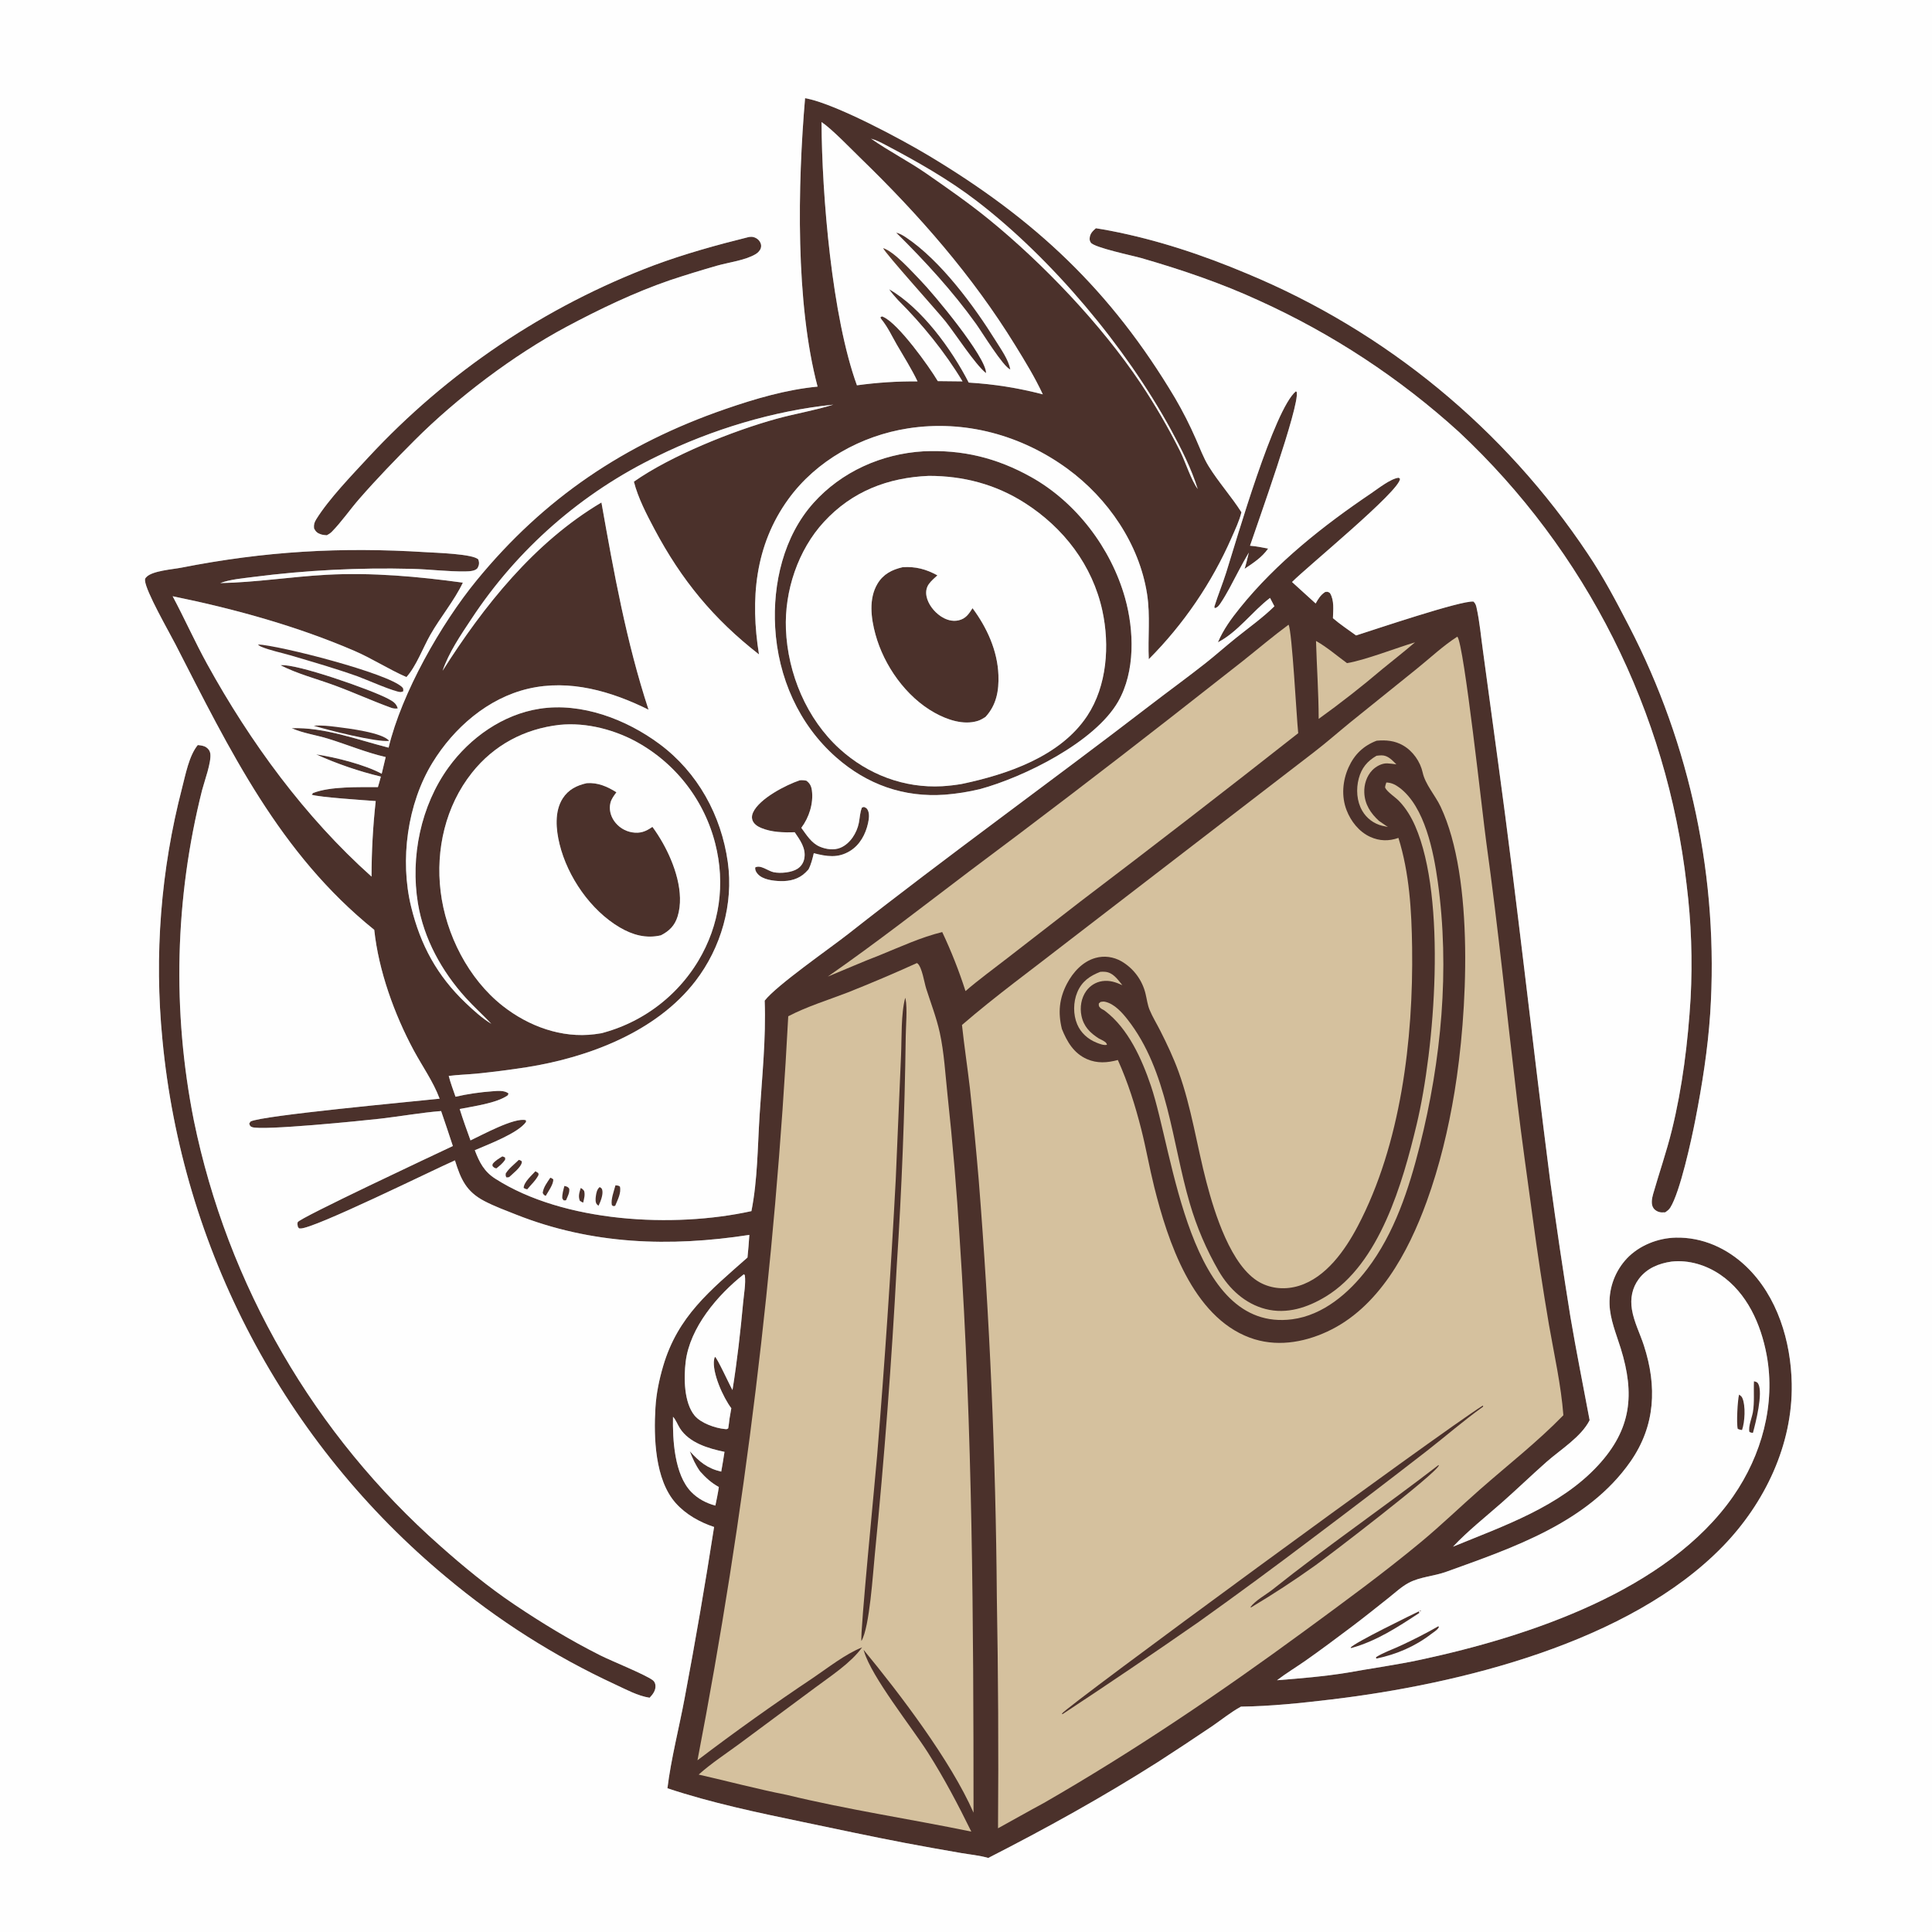 <?xml version="1.0" encoding="utf-8" ?>
<svg xmlns="http://www.w3.org/2000/svg" xmlns:xlink="http://www.w3.org/1999/xlink" width="1024" height="1024">
	<rect width="100%" height="100%" fill="#808080" stroke="none"/>
	<g>
		<path fill="#4B312B" d="M426.708 52.035Q427.316 52.136 427.92 52.263C443.756 55.616 477.249 73.511 491.848 82.243C548.64 116.214 588.839 153.9 622.85 211.05Q629.015 221.609 633.902 232.816C636.001 237.516 637.84 242.63 640.54 247.009C645.763 255.483 652.596 263.054 657.984 271.503C656.87 276.128 654.667 280.662 652.763 285.017Q650.794 289.502 648.621 293.891Q646.447 298.281 644.073 302.565Q641.7 306.85 639.131 311.02Q636.562 315.19 633.803 319.238Q631.045 323.285 628.102 327.201Q625.16 331.116 622.04 334.892Q618.92 338.668 615.629 342.296Q612.339 345.924 608.884 349.396C608.32 337.766 609.778 326.485 607.966 314.83C603.849 288.34 587.222 264.127 565.778 248.455C541.376 230.62 511.257 222.362 481.223 227.059C456.433 230.935 432.675 244.092 417.836 264.562C400.041 289.108 397.602 317.748 402.277 346.848C378.102 327.999 361.2 307.421 346.848 280.413C342.661 272.535 338.203 263.948 335.975 255.296C355.539 241.526 388.45 228.332 411.689 221.941C421.604 219.214 431.858 217.552 441.662 214.477C410.015 217.687 377.198 227.676 348.692 241.658Q344.945 243.459 341.261 245.386Q337.577 247.313 333.96 249.363Q330.343 251.413 326.798 253.584Q323.253 255.756 319.783 258.046Q316.313 260.336 312.923 262.742Q309.532 265.148 306.225 267.667Q302.918 270.187 299.698 272.817Q296.478 275.446 293.349 278.184Q290.219 280.921 287.185 283.762Q284.15 286.604 281.213 289.546Q278.276 292.489 275.44 295.529Q272.604 298.569 269.873 301.703Q267.141 304.838 264.517 308.063Q261.894 311.288 259.38 314.599Q256.867 317.911 254.467 321.306Q252.068 324.701 249.784 328.175C244.143 336.65 237.897 345.845 234.579 355.521C256.368 321.163 283.237 287.384 318.772 266.329C325.35 303.371 331.978 340.311 343.744 376.144C324.068 366.397 301.962 359.893 280.007 365.023C258.558 370.035 240.563 385.764 229.244 404.203C215.862 426.005 211.86 455.874 217.907 480.6C222.891 500.978 231.674 517.171 246.906 531.669C251.044 535.606 255.521 539.677 260.411 542.646C255.977 537.95 251.156 533.619 246.819 528.826C234.146 514.82 224.613 497.563 221.519 478.818C217.455 454.198 223.03 427.035 237.72 406.746C249.145 390.966 266.573 378.623 286.101 375.626C308.252 372.226 331.916 381.232 349.567 394.347C369.824 409.399 382.287 432.156 385.751 456.949C388.847 479.113 382.228 502.261 368.616 519.961C347.87 546.936 311.863 560.471 279.189 565.645Q265.85 567.717 252.419 569.069C247.552 569.519 242.692 569.651 237.835 570.268C238.781 573.986 240.205 577.655 241.437 581.292C247.769 579.826 254.517 578.865 260.995 578.396C263.651 578.204 267.444 577.777 269.547 579.583L269.094 580.574C263.198 584.731 250.832 586.348 243.644 587.804C245.393 593.409 247.378 598.913 249.381 604.431C255.069 601.808 272.868 591.984 278.766 593.751L278.812 594.645C274.617 600.648 258.587 606.626 251.654 609.633C254.065 615.993 256.557 620.911 262.472 624.705C298.757 647.973 356.998 651.031 398.266 641.916C401.535 625.513 401.551 607.742 402.601 591.027C403.858 571.002 406.061 550.4 405.297 530.357C411.559 522.248 439.938 502.597 449.689 494.924C502.246 453.57 556.596 414.565 609.598 373.805C619.272 366.365 629.187 359.181 638.77 351.634C644.314 347.268 649.583 342.551 655.084 338.128C661.891 332.657 669.222 327.466 675.457 321.344L673.142 316.909C663.728 324.069 656.073 334.996 645.521 340.437C648.417 333.63 652.59 327.926 657.21 322.188C676.461 298.276 701.394 278.582 726.726 261.467C730.414 258.975 737.061 253.66 741.343 253.202L742.048 253.772C741.888 260.277 692.986 300.243 684.804 308.481L697.328 319.859C698.681 317.409 699.997 315.249 702.414 313.743C703.801 313.591 703.771 313.567 704.92 314.354C707.266 318.241 706.608 323.274 706.487 327.646C710.321 330.955 714.667 333.817 718.765 336.798C728.181 333.814 774.626 318.111 780.985 318.843C781.937 319.783 782.277 320.612 782.564 321.887C784.289 329.537 784.953 337.759 786.078 345.535L794.077 404.422C804.139 477.943 812.1 551.668 821.551 625.256Q826.52 661.698 832.362 698.011C835.456 716.314 839.137 734.491 842.534 752.738C838.083 761.602 827.017 768.36 819.612 774.912C811.61 781.991 803.926 789.428 795.907 796.492C787.265 804.104 778.008 811.385 770.126 819.776C797.08 808.699 826.767 798.617 847.031 776.662C864.705 757.513 866.555 738.932 859.028 714.68C856.662 707.056 853.333 699.29 853.085 691.228Q853.062 690.397 853.079 689.566Q853.097 688.734 853.155 687.905Q853.213 687.076 853.312 686.25Q853.41 685.425 853.549 684.605Q853.688 683.785 853.866 682.973Q854.045 682.161 854.263 681.359Q854.481 680.556 854.738 679.766Q854.995 678.975 855.29 678.198Q855.585 677.42 855.918 676.659Q856.25 675.897 856.62 675.152Q856.99 674.407 857.395 673.681Q857.801 672.955 858.241 672.25Q858.682 671.545 859.156 670.862Q859.63 670.179 860.137 669.521Q860.645 668.862 861.183 668.229Q861.722 667.595 862.291 666.989C868.857 660.081 878.718 656.178 888.176 655.971C902.322 655.661 915.333 661.545 925.467 671.208C942.093 687.062 949.265 711.002 949.659 733.497C950.225 765.708 935.38 796.676 913.163 819.572C863.732 870.511 773.736 892.665 705.325 900.789C689.563 902.661 673.618 904.346 657.736 904.555C652.416 907.433 647.433 911.516 642.432 914.941Q628.132 924.595 613.641 933.959C584.388 952.531 554.627 969.015 523.794 984.756C519.132 983.387 514.076 982.951 509.289 982.123C499.454 980.42 489.606 978.687 479.802 976.817C461.686 973.362 443.617 969.473 425.562 965.708C401.342 960.657 377.261 955.632 353.749 947.826C355.637 932.345 360.013 915.475 362.897 899.932Q371.422 854.757 378.486 809.33C370.897 806.827 363.472 802.669 358.114 796.637C347.081 784.218 346.444 761.714 347.393 746.122C347.853 738.568 349.355 731.319 351.483 724.065C359.265 697.541 376.441 683.991 396.178 666.52Q396.807 660.531 397.171 654.52C354.96 661.036 313.759 659.661 273.646 643.8C268.002 641.568 262.119 639.403 256.736 636.592C247.024 631.52 244.218 624.943 241.13 615.02C229.736 620.014 166.099 651.469 159.19 651.115C158.27 651.068 158.627 651.146 157.915 650.34C157.718 649.411 157.486 648.723 157.785 647.785C158.458 645.676 230.545 611.889 240.024 607.421Q236.981 598.124 233.797 588.875C223.006 589.739 212.279 591.7 201.522 592.931C192.238 593.993 138.711 599.383 133.57 597.381C132.438 596.941 132.46 596.538 132.088 595.478L132.8 594.428C138.419 591.249 219.416 583.795 233.013 582.33C232.98 582.246 232.947 582.164 232.915 582.08C229.639 573.312 223.746 564.986 219.293 556.719C209.019 537.644 200.648 514.422 198.362 492.83C148.135 452.398 121.81 397.608 92.999 341.493C89.429 334.541 77.262 313.426 76.87 307.728C76.802 306.747 76.946 306.54 77.627 305.821C80.749 302.525 91.495 301.776 95.971 300.897C140.483 292.154 180.561 289.832 225.804 292.668C231.091 293 250.905 293.583 253.512 296.535C254.1 298.108 254.013 299.346 253.255 300.841C252.293 302.74 248.588 302.823 246.771 302.855C237.355 303.018 227.735 301.712 218.277 301.507Q197.247 300.968 176.238 302.04Q155.229 303.113 134.363 305.79C128.707 306.55 122.098 307.035 116.745 309.053C135.479 308.7 154.355 305.655 173.103 304.644C197.087 303.349 221.586 305.554 245.331 308.812C240.741 318.431 233.421 327.102 228.096 336.454C224.197 343.3 220.614 353.143 215.419 358.867C205.944 354.727 197.211 348.996 187.674 344.894C157.12 331.754 124.041 322.653 91.506 316.018C97.839 327.874 103.301 340.174 109.79 351.952C132.582 393.317 161.627 433.087 196.927 464.617Q196.935 444.538 199.137 424.58C193.56 424.155 168.792 422.542 165.21 421.202L165.925 420.327C175.062 416.708 190.241 417.247 200.297 417.192C200.896 415.363 201.355 413.475 201.864 411.618Q193.034 409.487 184.443 406.538Q175.852 403.59 167.574 399.85C177.475 401.258 193.469 405.29 202.312 410.109L204.424 401.252C193.97 398.846 184.15 394.689 173.929 391.537C167.563 389.575 160.661 388.655 154.571 385.954C172.043 385.375 189.225 392.028 205.961 396.269C212.899 367.267 233.721 330.68 252.594 307.636C288.361 263.961 331.097 235.241 384.388 216.824C400.219 211.353 416.613 206.518 433.334 204.913C421.549 160.45 422.765 98.054 426.708 52.035ZM318.689 547.644Q319.684 547.386 320.672 547.105Q321.661 546.823 322.642 546.518Q323.623 546.212 324.597 545.883Q325.57 545.554 326.536 545.201Q327.501 544.849 328.458 544.473Q329.414 544.097 330.361 543.698Q331.308 543.299 332.246 542.877Q333.183 542.455 334.109 542.011Q335.036 541.566 335.952 541.1Q336.867 540.633 337.772 540.144Q338.676 539.655 339.568 539.145Q340.46 538.634 341.339 538.102Q342.218 537.57 343.085 537.017Q343.951 536.464 344.803 535.89Q345.656 535.316 346.494 534.722Q347.333 534.128 348.156 533.513Q348.98 532.898 349.789 532.264Q350.597 531.63 351.39 530.976Q352.183 530.322 352.96 529.65Q353.737 528.977 354.498 528.285Q355.258 527.594 356.001 526.884Q356.745 526.175 357.471 525.448Q358.197 524.72 358.905 523.975Q359.613 523.231 360.303 522.469Q360.993 521.707 361.665 520.929Q362.336 520.151 362.988 519.357Q363.641 518.562 364.273 517.753Q364.906 516.943 365.519 516.118Q366.132 515.293 366.725 514.453Q367.318 513.614 367.89 512.76Q368.463 511.907 369.014 511.04Q369.566 510.172 370.096 509.292C381.479 490.3 384.547 468.547 379.093 447.104Q378.831 446.074 378.544 445.051Q378.257 444.028 377.944 443.012Q377.631 441.997 377.294 440.989Q376.956 439.982 376.593 438.983Q376.23 437.984 375.843 436.994Q375.456 436.005 375.044 435.025Q374.632 434.046 374.196 433.077Q373.76 432.108 373.3 431.15Q372.84 430.192 372.357 429.246Q371.873 428.299 371.366 427.365Q370.859 426.431 370.329 425.51Q369.799 424.589 369.247 423.682Q368.694 422.774 368.119 421.88Q367.544 420.987 366.947 420.108Q366.35 419.229 365.731 418.365Q365.113 417.501 364.473 416.653Q363.833 415.804 363.172 414.972Q362.511 414.14 361.83 413.324Q361.149 412.509 360.447 411.71Q359.746 410.912 359.025 410.131Q358.304 409.351 357.564 408.588Q356.824 407.826 356.065 407.082Q355.306 406.338 354.529 405.613Q353.752 404.888 352.958 404.183Q352.163 403.477 351.351 402.792Q350.539 402.107 349.71 401.442Q348.881 400.777 348.036 400.132Q347.191 399.488 346.33 398.865Q345.469 398.242 344.593 397.641Q343.717 397.039 342.827 396.46Q341.936 395.88 341.031 395.323Q340.126 394.766 339.208 394.231C326.781 386.957 310.929 382.688 296.472 384.197C277.928 386.325 261.792 394.903 250.143 409.577C236.146 427.209 230.855 450.258 233.534 472.433C236.292 495.262 248.234 518.848 266.463 533.167C280.147 543.915 297.691 550.4 315.207 548.162Q316.954 547.944 318.689 547.644ZM676.84 890.565C689.333 889.578 701.733 888.561 714.113 886.55C727.055 884.208 740.19 882.422 753.043 879.66C810.075 867.406 883.964 843.095 918.716 792.924C933.636 771.385 941.214 744.354 936.38 718.278C933.339 701.878 926.045 685.379 911.892 675.673C904.387 670.526 895.105 667.659 885.964 668.665C879.171 669.641 872.86 672.198 868.617 677.858C865.049 682.619 864.011 688.215 864.947 694.019C866.013 700.63 869.253 706.833 871.311 713.179C878.318 734.785 877.419 755.694 864.162 774.686C841.559 807.066 801.861 820.344 766.425 833.121C760.054 835.418 752.613 835.763 746.658 838.93C742.797 840.984 739.285 844.3 735.849 847.014C729.448 852.071 723.089 857.216 716.566 862.114C708.465 868.197 700.271 874.361 691.974 880.174C686.98 883.674 681.675 886.857 676.84 890.565ZM497.055 202L510.155 202.145C500.919 186.731 488.686 171.668 475.939 159.032C474.284 157.174 472.642 155.374 471.249 153.304C488.444 163.134 504.443 185.142 513.448 202.776C526.9 203.589 539.667 205.598 552.715 209.016C548.466 199.896 543.295 191.477 538.026 182.926C515.366 146.151 487.169 113.959 456.244 83.964C451.04 78.916 440.98 68.406 435.431 64.686C435.62 103.619 440.974 167.917 454.191 204.223C465.053 202.741 475.365 202.06 486.309 202.15C483.034 195.297 479.092 189.184 475.308 182.626C472.531 177.814 470.687 173.597 467.135 169.16C466.701 168.617 466.841 168.829 466.681 168.077C467.695 167.645 467.287 167.586 468.232 168.006C476.18 171.539 492.364 194.131 497.055 202ZM356.709 750.922C356.459 762.98 357.406 781.527 366.369 790.758C369.851 794.345 374.354 796.723 379.159 797.996C379.84 794.72 380.531 791.459 381.001 788.144C376.962 785.912 374.13 783.302 371.057 779.884C368.665 776.508 367.07 773.037 365.61 769.18C370.663 774.694 374.749 778.242 382.268 779.985Q383.209 774.758 384.002 769.507C375.543 767.759 365.334 764.784 360.375 757.036C359.186 755.177 358.199 752.475 356.709 750.922ZM394.277 675.363C380.349 686.331 365.644 703.586 363.418 721.758C362.381 730.22 362.475 743.331 368.119 750.24C371.408 754.266 379.066 756.965 384.22 757.431C385.11 757.511 385.262 757.592 385.983 757.02C386.218 755.367 386.494 753.708 386.64 752.045L387.611 746.386C383.39 740.869 377.237 727.384 378.509 720.449C378.636 719.755 378.702 719.697 378.971 719.151C380.058 719.574 386.72 734.15 388.235 736.748C390.706 721.386 392.475 705.664 393.903 690.169C394.32 685.646 395.326 680.406 394.788 675.901L394.277 675.363Z"/>
		<path fill="#D5C19E" d="M772.431 337.434C776.001 341.561 785.845 432.672 787.774 446.528C794.101 491.997 798.674 537.661 804.109 583.244C806.566 603.855 809.508 624.436 812.302 645.005Q816.143 673.719 821.003 702.278C823.764 718.048 827.402 734.152 828.621 750.102C815.008 764.121 799.13 776.521 784.443 789.426C773.956 798.639 763.891 808.391 753.15 817.301C733.231 833.824 712.249 849.149 691.39 864.453C646.761 897.196 601.23 928.013 553.24 955.627C545.099 959.982 537.085 964.604 528.974 969.022Q529.44 907.707 528.341 846.4Q527.507 735.697 518.738 625.338Q516.678 601.055 514.08 576.823C512.775 565.62 511.067 554.477 509.868 543.258C527.98 527.6 547.467 513.494 566.323 498.763L696.419 398.672C703.015 393.601 709.286 388.076 715.734 382.816L750.972 354.427C757.971 348.793 764.878 342.245 772.431 337.434Z"/>
		<path fill="#4B312B" d="M729.663 392.586C734.68 392.162 739.215 392.531 743.693 395.113C748.85 398.086 752.782 403.67 754.055 409.489C755.445 415.836 760.703 421.534 763.524 427.497C781.615 465.74 777.695 537.634 770.936 578.713C767.704 598.356 762.99 618.072 756.199 636.802C746.415 663.784 730.595 693.278 703.38 705.813C690.439 711.773 675.966 714.036 662.337 708.959C632.001 697.659 618.944 657.817 611.775 629.16C609.227 618.974 607.452 608.612 604.864 598.433C601.668 585.866 597.826 573.646 592.483 561.821C586.938 563.33 581.452 563.711 576.078 561.335C569.09 558.247 565.537 552.106 562.821 545.374C560.693 536.755 561.389 529.203 565.548 521.309C568.729 515.27 573.794 509.679 580.537 507.751C585.265 506.399 590.229 507.114 594.473 509.559Q595.065 509.907 595.638 510.285Q596.211 510.662 596.765 511.068Q597.319 511.474 597.851 511.907Q598.384 512.34 598.894 512.8Q599.404 513.259 599.89 513.744Q600.376 514.229 600.837 514.737Q601.298 515.245 601.733 515.776Q602.168 516.308 602.576 516.86Q602.984 517.412 603.363 517.984Q603.743 518.556 604.093 519.147Q604.443 519.737 604.763 520.344Q605.083 520.952 605.372 521.574Q605.661 522.197 605.918 522.833Q606.176 523.47 606.401 524.118Q606.625 524.767 606.817 525.426Q607.009 526.085 607.168 526.753C607.855 529.546 608.214 532.623 609.321 535.277C610.885 539.027 613.109 542.639 614.95 546.271C618.545 553.363 621.994 560.669 624.697 568.144C631.499 586.951 634.372 607.267 639.449 626.606C643.726 642.896 652.432 671.175 667.63 679.643C674.005 683.194 681.552 683.641 688.457 681.515C702.825 677.091 712.914 662.645 719.581 650.009C742.527 606.517 749.131 550.811 748.45 502.225C748.178 482.781 747.03 462.768 741.198 444.103C736.156 445.913 731.181 445.803 726.253 443.566C720.359 440.89 716 435.354 713.708 429.396C710.891 422.073 711.58 413.807 714.768 406.723C717.856 399.862 722.681 395.245 729.663 392.586Z"/>
		<path fill="#D5C19E" d="M734.784 414.739C737.493 414.827 739.564 415.859 741.715 417.462C755.232 427.538 759.85 451.598 762.042 467.299C768.527 513.766 763.931 562.063 752.496 607.368C746.748 630.141 739.082 653.683 724.689 672.578C714.979 685.325 701.319 697.096 684.909 699.245C629.994 706.437 622.075 611.107 610.002 575.474C605.214 561.342 597.989 545.16 585.772 535.88L585.23 535.475C584.604 535.124 583.738 534.731 583.226 534.238C582.301 533.346 582.351 533.015 582.403 531.841L583.332 531.041C584.207 530.879 584.89 530.775 585.772 530.973C590.625 532.059 594.683 536.601 597.646 540.38C619.058 567.688 621.136 605.624 630.605 637.781Q631.972 642.48 633.621 647.089Q635.27 651.697 637.195 656.197Q639.119 660.697 641.312 665.072Q643.505 669.448 645.959 673.683C651.494 683.191 659.936 691.026 670.785 693.813C682.038 696.703 693.083 693.04 702.711 687.183C731.303 669.793 743.456 626.834 750.822 596.121C760.503 555.753 766.834 476.249 750.106 437.877C747.997 433.037 745.129 428.247 741.419 424.455C739.56 422.555 735.357 419.814 734.228 417.638C733.908 417.021 734.593 415.433 734.784 414.739Z"/>
		<path fill="#D5C19E" d="M583.165 515.093Q584.412 514.983 585.66 515.079C589.964 515.417 592.367 519.102 594.868 522.162C591.389 520.589 588.144 519.46 584.253 520.018C580.79 520.513 577.767 522.411 575.732 525.246C573.05 528.984 572.271 533.938 573.198 538.398C574.391 544.137 577.762 547.443 582.487 550.462C583.297 550.857 584.144 551.241 584.908 551.719C585.811 552.283 586.512 552.69 586.723 553.769C584.998 554.173 582.808 553.277 581.208 552.64C576.636 550.818 572.869 547.468 570.934 542.894C568.738 537.702 568.813 531.115 570.98 525.927C573.381 520.179 577.583 517.259 583.165 515.093Z"/>
		<path fill="#D5C19E" d="M729.581 400.572C730.471 400.463 731.377 400.349 732.275 400.349C735.663 400.351 737.874 402.929 740.104 405.115C738.494 404.913 736.838 404.657 735.216 404.603C732.348 404.508 729.228 406.252 727.289 408.28C724.323 411.382 722.942 415.815 723.101 420.057C723.334 426.296 726.424 431.008 730.87 435.08L735.595 438.325Q734.09 438.031 732.6 437.673Q731.774 437.47 730.973 437.186Q730.171 436.901 729.403 436.538Q728.634 436.174 727.906 435.735Q727.178 435.295 726.498 434.785Q725.817 434.275 725.192 433.699Q724.566 433.123 724.002 432.487Q723.438 431.85 722.94 431.161Q722.443 430.471 722.017 429.735C719.071 424.669 718.681 418.194 720.175 412.604C721.658 407.049 724.671 403.412 729.581 400.572Z"/>
		<path fill="#4B312B" d="M785.888 745.004L786.044 745.105L786.068 745.567C775.771 752.907 766.101 761.363 756.107 769.134Q726.687 791.952 696.924 814.32Q666.488 837.418 635.391 859.617Q599.589 884.541 563.159 908.54L562.816 908.284C564.482 905.008 762.917 759.512 785.888 745.004Z"/>
		<path fill="#4B312B" d="M762.432 776.517L762.636 776.678C761.588 780.768 703.712 825.013 697.291 829.58Q680.653 841.49 663.079 851.969L662.788 851.752C665.432 848.224 671.082 845.198 674.603 842.39C703.228 819.57 733.471 798.864 762.432 776.517Z"/>
		<path fill="#D5C19E" d="M485.975 510.447C486.112 510.537 486.263 510.608 486.385 510.717C488.734 512.824 489.88 520.755 490.902 523.972C493.356 531.692 496.367 539.411 498.1 547.323C500.415 557.889 501.026 569.286 502.177 580.045Q506.319 618.345 508.658 656.798C515.472 758.07 515.97 859.306 515.99 960.753C503.97 933.294 476.792 897.539 457.719 874.438L458.009 875.389C462.082 888.984 483.115 915.261 491.691 928.726C500.315 942.268 507.746 956.386 514.816 970.782C482.284 964.078 449.319 959.176 417.016 951.327C401.369 948.245 385.861 944.106 370.308 940.558C376.935 934.621 384.759 929.524 391.922 924.239L432.052 894.483C440.383 888.247 450.811 881.584 456.963 873.121C447.898 876.758 438.909 883.933 430.801 889.397Q399.575 910.257 369.679 932.982Q379.083 884.177 386.799 835.077Q394.515 785.977 400.534 736.641Q406.552 687.304 410.866 637.789Q415.18 588.274 417.785 538.64C427.711 533.452 438.934 530.043 449.374 526.004Q467.86 518.662 485.975 510.447Z"/>
		<path fill="#4B312B" d="M479.799 528.836C479.859 529.057 479.934 529.275 479.978 529.5C480.985 534.6 480.087 544.077 480.048 549.803Q479.246 610.348 475.309 670.77Q471.237 747.414 463.685 823.793C462.676 833.661 460.935 862.487 456.578 869.737C455.719 866.581 464.1 781.696 464.915 771.271Q470.887 698.24 474.767 625.069L477.567 559.353C477.982 550.285 477.495 537.197 479.799 528.836Z"/>
		<path fill="#4B312B" d="M311.033 415.089C316.887 414.682 321.906 416.893 326.72 419.926C325.44 421.67 324.069 423.416 323.539 425.556C322.727 428.837 323.583 432.309 325.463 435.061Q325.875 435.661 326.345 436.217Q326.815 436.772 327.338 437.278Q327.861 437.784 328.432 438.235Q329.003 438.686 329.617 439.077Q330.23 439.469 330.88 439.797Q331.529 440.125 332.208 440.386Q332.888 440.647 333.589 440.839Q334.291 441.031 335.009 441.152C339.361 441.876 342.29 440.702 345.802 438.25Q348.807 442.378 351.314 446.825C357.404 457.625 363.018 473.271 359.146 485.733C357.639 490.583 354.739 493.47 350.309 495.732C342.471 497.592 335.227 495.536 328.444 491.539C313.005 482.443 300.815 464.686 296.577 447.416C294.688 439.723 293.773 430.135 298.257 423.153C301.266 418.466 305.754 416.248 311.033 415.089Z"/>
		<path fill="#D5C19E" d="M682.968 331.105C684.841 334.553 687.201 380.472 688.082 388.601Q630.842 433.669 572.801 477.7L534.012 507.761C526.567 513.556 518.875 519.122 511.737 525.293Q506.593 509.247 499.397 494.011C488.253 496.717 477.004 501.915 466.375 506.234C457.087 509.799 447.948 513.842 438.739 517.616C464.385 499.784 489.078 480.483 513.984 461.642Q567.706 421.556 620.528 380.291L658.684 350.37C666.768 343.948 674.657 337.231 682.968 331.105Z"/>
		<path fill="#D5C19E" d="M697.516 339.723C703.216 342.908 708.658 347.616 713.944 351.472C723.371 349.936 739.97 343.443 749.996 340.446C744.402 345.264 738.541 349.829 732.821 354.502Q716.409 368.448 698.928 381.029C698.894 367.227 697.911 353.505 697.516 339.723Z"/>
		<path fill="#FEFEFE" d="M461.595 73.46C464.32 74.182 466.839 75.479 469.324 76.789C486.006 85.579 502.755 95.048 517.738 106.549C557.464 137.042 596.606 183.711 620.6 227.672C626.105 237.759 631.429 248.243 634.861 259.243C631.393 254.783 628.224 244.652 625.415 239.052C619.259 226.776 612.159 214.52 604.518 203.112C583.686 172.009 552.824 139.609 523.876 116.082C513.431 107.593 502.245 99.822 491.198 92.132C481.611 85.458 471.135 80.186 461.595 73.46Z"/>
		<path fill="#4B312B" d="M489.346 239.215C510.072 238.228 528.265 242.669 546.387 252.763C570.401 266.139 588.876 290.536 596.297 316.92C601.125 334.082 601.776 355.898 592.658 371.823C580.337 393.342 542.819 411.888 519.375 418.253Q510.213 420.457 500.819 421.198C479.033 422.758 459.591 415.817 443.287 401.506C423.325 383.982 412.369 358.946 410.862 332.582C409.534 309.357 415.353 284.231 431.158 266.584C446.01 250.001 467.257 240.545 489.346 239.215ZM509.613 415.542C533.748 410.489 562.016 400.982 576.269 379.388C586.751 363.509 588.231 342.008 584.299 323.8C579.068 299.58 563.724 279.666 543.007 266.479C527.561 256.647 510.493 252.216 492.258 252.222C470.644 253.141 451.695 260.383 436.759 276.555C422.93 291.527 415.74 313.251 416.556 333.501C417.505 357.031 427.542 381.084 445.11 397.001C460.012 410.503 479.201 417.809 499.323 416.721Q504.499 416.402 509.613 415.542Z"/>
		<path fill="#4B312B" d="M478.414 300.631C485.3 300.166 490.862 301.678 496.842 304.943C495.327 306.362 493.578 307.821 492.357 309.503C490.968 311.418 490.622 313.667 491.057 315.969C491.855 320.191 495.053 324.209 498.545 326.578C501.371 328.496 504.784 329.597 508.183 328.77C511.947 327.854 513.494 325.389 515.467 322.351C523.106 332.625 528.711 344.872 529.187 357.818C529.491 366.087 528.136 373.673 522.349 379.968C521.078 380.808 519.703 381.636 518.244 382.092C510.65 384.462 502.047 381.495 495.371 377.781C480.187 369.336 468.529 352.786 463.997 336.204C461.665 327.671 460.32 317.319 465.109 309.361C468.192 304.238 472.798 301.925 478.414 300.631Z"/>
		<path fill="#4B312B" d="M580.852 120.973Q584.668 121.569 588.462 122.294C613.485 127.12 637.617 135.171 661.052 145.057Q664.472 146.478 667.865 147.962Q671.258 149.445 674.623 150.991Q677.988 152.537 681.324 154.144Q684.661 155.752 687.967 157.42Q691.273 159.089 694.547 160.818Q697.822 162.547 701.065 164.336Q704.307 166.125 707.516 167.973Q710.725 169.822 713.9 171.729Q717.074 173.636 720.213 175.601Q723.352 177.566 726.454 179.588Q729.556 181.611 732.62 183.69Q735.685 185.769 738.711 187.905Q741.736 190.04 744.722 192.231Q747.708 194.421 750.653 196.666Q753.598 198.911 756.501 201.21Q759.405 203.509 762.265 205.861Q765.126 208.213 767.942 210.617Q770.759 213.021 773.531 215.477Q776.303 217.932 779.03 220.439Q781.756 222.945 784.436 225.5Q787.116 228.056 789.748 230.661Q792.38 233.266 794.964 235.918Q797.549 238.571 800.083 241.271Q802.618 243.971 805.103 246.717Q807.588 249.463 810.021 252.254Q812.455 255.045 814.837 257.88Q817.219 260.716 819.549 263.595Q821.878 266.474 824.154 269.395Q826.43 272.316 828.652 275.278Q830.874 278.241 833.042 281.244Q835.209 284.247 837.32 287.289Q839.432 290.331 841.487 293.412C849.775 305.678 856.621 318.701 863.403 331.836Q864.929 334.783 866.404 337.756Q867.88 340.729 869.305 343.726Q870.73 346.724 872.104 349.745Q873.478 352.766 874.8 355.81Q876.123 358.854 877.394 361.92Q878.665 364.985 879.883 368.072Q881.102 371.159 882.268 374.267Q883.435 377.374 884.548 380.5Q885.662 383.627 886.722 386.772Q887.782 389.916 888.789 393.079Q889.796 396.241 890.749 399.42Q891.703 402.599 892.602 405.794Q893.501 408.989 894.346 412.198Q895.191 415.408 895.982 418.631Q896.772 421.854 897.508 425.091Q898.244 428.327 898.924 431.575Q899.605 434.823 900.231 438.083Q900.857 441.342 901.427 444.611Q901.998 447.881 902.513 451.159Q903.028 454.438 903.487 457.725Q903.946 461.012 904.35 464.306Q904.753 467.6 905.101 470.901Q905.449 474.201 905.741 477.507Q906.033 480.813 906.268 484.124Q906.504 487.434 906.684 490.748Q906.863 494.062 906.987 497.379Q907.11 500.695 907.178 504.013Q907.245 507.332 907.256 510.65Q907.267 513.969 907.222 517.288Q907.177 520.606 907.075 523.924Q906.974 527.241 906.816 530.556Q906.659 533.871 906.445 537.183C905.156 556.232 902.182 574.989 898.527 593.717C896.507 604.072 890.459 631.887 885.27 640.091C884.591 641.164 883.61 641.872 882.572 642.569C881.954 642.6 881.332 642.628 880.712 642.604C879.108 642.539 877.436 641.748 876.452 640.449C874.911 638.416 875.547 635.131 876.189 632.883C879.412 621.606 883.26 610.588 886.085 599.156C891.689 576.482 894.644 552.382 896.059 529.08Q896.859 514 896.327 498.907Q895.795 483.815 893.937 468.828Q893.451 464.575 892.871 460.334Q892.291 456.092 891.618 451.865Q890.945 447.637 890.179 443.426Q889.413 439.214 888.555 435.02Q887.697 430.826 886.746 426.652Q885.796 422.478 884.754 418.326Q883.712 414.174 882.579 410.046Q881.446 405.918 880.223 401.816Q879 397.713 877.686 393.639Q876.373 389.565 874.97 385.52Q873.568 381.476 872.077 377.463Q870.585 373.451 869.006 369.472Q867.427 365.493 865.761 361.55Q864.095 357.606 862.342 353.701Q860.589 349.795 858.751 345.929Q856.913 342.063 854.991 338.238Q853.068 334.414 851.062 330.632Q849.056 326.851 846.967 323.114Q844.878 319.378 842.707 315.688Q840.537 311.998 838.286 308.357Q836.034 304.716 833.704 301.125Q831.373 297.535 828.964 293.996Q826.555 290.458 824.068 286.973Q821.582 283.488 819.02 280.059Q816.457 276.63 813.82 273.258Q811.183 269.886 808.472 266.573Q805.761 263.26 802.979 260.007Q800.196 256.754 797.342 253.564Q794.488 250.373 791.565 247.246Q788.641 244.118 785.65 241.056Q782.659 237.994 779.601 234.998Q776.543 232.003 773.42 229.075Q767.531 223.719 761.436 218.596Q755.342 213.474 749.053 208.593Q742.763 203.713 736.288 199.082Q729.812 194.45 723.161 190.076Q716.51 185.701 709.692 181.589Q702.875 177.478 695.903 173.636Q688.93 169.793 681.813 166.226Q674.696 162.659 667.445 159.373C647.295 150.078 626.235 142.952 604.949 136.796C600.462 135.499 579.869 131.237 578.138 128.571C577.602 127.746 577.468 127.101 577.55 126.151C577.757 123.777 579.145 122.465 580.852 120.973Z"/>
		<path fill="#4B312B" d="M104.832 394.892C106.406 395.068 107.973 395.184 109.317 396.103C110.435 396.867 111.235 397.938 111.453 399.292C112.176 403.787 108.321 414.116 107.098 418.835Q105.751 424.186 104.553 429.573Q103.355 434.96 102.306 440.377Q101.258 445.795 100.36 451.24Q99.462 456.685 98.715 462.152Q97.969 467.62 97.374 473.106Q96.779 478.592 96.336 484.093Q95.894 489.593 95.604 495.104Q95.314 500.615 95.177 506.131Q95.04 511.648 95.056 517.166Q95.072 522.685 95.24 528.2Q95.409 533.716 95.731 539.225Q96.053 544.734 96.527 550.232Q97.001 555.73 97.627 561.212Q98.254 566.695 99.032 572.158Q99.81 577.621 100.739 583.061Q101.668 588.5 102.748 593.912Q103.581 597.97 104.497 602.011Q105.412 606.052 106.408 610.074Q107.405 614.095 108.482 618.096Q109.559 622.097 110.717 626.075Q111.874 630.053 113.112 634.007Q114.349 637.961 115.667 641.889Q116.984 645.817 118.38 649.718Q119.775 653.619 121.25 657.491Q122.724 661.363 124.276 665.205Q125.828 669.046 127.457 672.855Q129.086 676.665 130.792 680.441Q132.498 684.217 134.279 687.957Q136.06 691.698 137.917 695.402Q139.773 699.106 141.704 702.772Q143.634 706.437 145.639 710.064Q147.643 713.69 149.72 717.275Q151.796 720.86 153.945 724.402Q156.094 727.945 158.313 731.443Q160.533 734.942 162.823 738.395Q165.112 741.848 167.471 745.254Q169.83 748.66 172.257 752.018Q174.684 755.376 177.178 758.684Q179.672 761.992 182.233 765.25Q184.793 768.507 187.419 771.712Q190.044 774.917 192.734 778.069Q195.423 781.22 198.176 784.317Q200.928 787.413 203.743 790.454Q206.557 793.495 209.432 796.478Q212.307 799.461 215.242 802.386Q218.177 805.31 221.17 808.175Q224.163 811.04 227.213 813.844Q230.263 816.648 233.369 819.39C245.837 830.461 258.796 841.117 272.645 850.428C287.369 860.327 302.277 869.377 318.139 877.357C324.224 880.419 341.91 887.491 345.977 890.548C346.923 891.259 347.332 892.261 347.408 893.441C347.574 896.031 345.984 898.079 344.304 899.837C337.946 898.844 331.738 895.408 325.931 892.731Q313.873 887.141 302.21 880.769Q290.547 874.396 279.329 867.268Q268.112 860.141 257.389 852.288Q246.666 844.436 236.484 835.894Q232.512 832.591 228.621 829.192Q224.731 825.793 220.925 822.3Q217.119 818.807 213.4 815.222Q209.68 811.636 206.05 807.961Q202.419 804.286 198.88 800.523Q195.34 796.76 191.894 792.912Q188.447 789.063 185.096 785.132Q181.745 781.2 178.491 777.188Q175.237 773.175 172.082 769.085Q168.927 764.994 165.873 760.827Q162.82 756.66 159.869 752.42Q156.918 748.18 154.071 743.869Q151.225 739.557 148.485 735.178Q145.745 730.798 143.113 726.353Q140.481 721.908 137.959 717.4Q135.436 712.891 133.025 708.323Q130.613 703.754 128.314 699.128Q126.015 694.501 123.83 689.82Q121.645 685.139 119.576 680.406Q117.506 675.672 115.552 670.89Q113.599 666.107 111.763 661.278Q109.927 656.45 108.21 651.577Q106.493 646.705 104.896 641.792Q103.299 636.879 101.822 631.929Q100.345 626.978 98.99 621.993Q97.635 617.008 96.402 611.991Q95.169 606.974 94.06 601.929Q92.95 596.884 91.964 591.812Q90.979 586.741 90.117 581.648Q89.256 576.554 88.519 571.441Q87.782 566.328 87.171 561.198Q86.56 556.068 86.075 550.925Q85.255 542.571 84.803 534.189Q84.351 525.807 84.268 517.413Q84.184 509.019 84.47 500.629Q84.755 492.24 85.409 483.871Q86.062 475.503 87.083 467.171Q88.103 458.839 89.488 450.559Q90.874 442.28 92.621 434.07Q94.369 425.86 96.476 417.734C98.317 410.684 100.169 400.517 104.832 394.892Z"/>
		<path fill="#4B312B" d="M396.946 125.608C397.694 125.516 398.391 125.469 399.143 125.614C400.441 125.865 401.85 126.729 402.584 127.855C403.29 128.939 403.644 130.041 403.297 131.333C402.933 132.684 401.847 133.864 400.68 134.589C395.31 137.925 386.386 139.026 380.245 140.76Q367.551 144.379 355.023 148.537C336.326 154.95 317.647 163.916 300.227 173.222C272.244 188.171 242.146 210.939 219.719 233.406C209.7 243.444 199.644 253.829 190.333 264.522C185.464 270.114 181.105 276.487 175.949 281.775C175.126 282.618 174.262 283.145 173.236 283.704C172.151 283.634 171.149 283.542 170.105 283.214C168.292 282.644 167.312 281.797 166.448 280.068C166.247 278.097 166.579 276.904 167.632 275.208C174.326 264.428 186.516 251.843 195.196 242.445Q199.106 238.226 203.136 234.122Q207.166 230.018 211.314 226.032Q215.461 222.046 219.721 218.182Q223.982 214.317 228.352 210.577Q232.723 206.838 237.2 203.226Q241.676 199.614 246.256 196.133Q250.835 192.652 255.513 189.305Q260.191 185.958 264.963 182.747Q269.736 179.536 274.599 176.465Q279.463 173.394 284.413 170.464Q289.363 167.535 294.396 164.749Q299.429 161.964 304.54 159.325Q309.651 156.687 314.836 154.197Q320.022 151.707 325.277 149.368Q330.532 147.029 335.852 144.843Q341.173 142.657 346.554 140.625C362.984 134.519 379.945 129.824 396.946 125.608Z"/>
		<path fill="#4B312B" d="M423.931 413.558C425.218 413.461 426.174 413.509 427.432 413.799C429.267 415.163 430.021 416.667 430.324 418.945C431.236 425.817 428.806 433.339 424.712 438.763C427.453 442.486 430.06 446.861 434.491 448.74C437.861 450.17 442.009 450.776 445.474 449.321C450.595 447.172 454.144 441.477 455.199 436.19C455.734 433.512 455.784 430.519 456.862 428.005L457.932 427.689C458.811 428.125 459.22 428.16 459.756 429.027C461.015 431.066 460.567 434.086 460.081 436.295C458.789 442.179 455.758 447.839 450.497 451.055C444.076 454.98 438.164 453.961 431.325 452.213C430.601 455.224 429.949 458.054 428.515 460.822Q427.749 461.669 426.936 462.471C423.346 465.962 418.671 467.123 413.781 467.002C409.906 466.906 404.242 466.279 401.582 463.194C400.657 462.121 400.186 461.198 400.248 459.788C403.1 458.151 407.084 461.676 410.05 462.29C413.684 463.042 419.653 462.48 422.737 460.429C424.76 459.083 425.955 457.151 426.343 454.761C427.196 449.511 423.981 445.172 421.208 441.098C415.263 441.298 409.035 441.161 403.446 438.842C401.456 438.016 399.423 436.69 398.749 434.521C398.329 433.168 398.585 431.818 399.164 430.562C402.537 423.256 416.539 416.032 423.931 413.558Z"/>
		<path fill="#4B312B" d="M686.874 207.377L687.3 207.84C688.839 215.289 666.22 278.193 662.534 289.254C665.775 289.483 668.951 290.157 672.139 290.762C668.791 295.517 664.368 298.284 659.661 301.491C660.571 298.669 661.205 295.762 661.901 292.881C658.261 298.989 655.059 305.454 651.681 311.716C650.227 314.335 648.768 316.954 647.096 319.442C646.228 320.733 645.406 322.027 643.824 322.331L643.629 321.563C645.523 315.443 647.997 309.511 649.928 303.393C655.461 285.859 675.29 216.856 686.874 207.377Z"/>
		<path fill="#4B312B" d="M148.679 352.597C156.58 351.444 196.912 365.625 205.668 370.323C208.205 371.684 209.975 372.627 210.836 375.489C209.519 375.652 208.476 375.562 207.233 375.109C197.198 371.454 187.432 367.004 177.396 363.307C167.939 359.823 157.628 357.182 148.679 352.597Z"/>
	</g>
	<g>
		<path fill="#FEFEFE" d="M0 0L1024 0L1024 1024L0 1024L0 0ZM433.334 204.913C416.613 206.518 400.219 211.353 384.388 216.824C331.097 235.241 288.361 263.961 252.594 307.636C233.721 330.68 212.899 367.267 205.961 396.269C189.225 392.028 172.043 385.375 154.571 385.954C160.661 388.655 167.563 389.575 173.929 391.537C184.15 394.689 193.97 398.846 204.424 401.252L202.312 410.109C193.469 405.29 177.475 401.258 167.574 399.85Q175.852 403.59 184.443 406.538Q193.034 409.487 201.864 411.618C201.355 413.475 200.896 415.363 200.297 417.192C190.241 417.247 175.062 416.708 165.925 420.327L165.21 421.202C168.792 422.542 193.56 424.155 199.137 424.58Q196.935 444.538 196.927 464.617C161.627 433.087 132.582 393.317 109.79 351.952C103.301 340.174 97.839 327.874 91.506 316.018C124.041 322.653 157.12 331.754 187.674 344.894C197.211 348.996 205.944 354.727 215.419 358.867C220.614 353.143 224.197 343.3 228.096 336.454C233.421 327.102 240.741 318.431 245.331 308.812C221.586 305.554 197.087 303.349 173.103 304.644C154.355 305.655 135.479 308.7 116.745 309.053C122.098 307.035 128.707 306.55 134.363 305.79Q155.229 303.113 176.238 302.04Q197.247 300.968 218.277 301.507C227.735 301.712 237.355 303.018 246.771 302.855C248.588 302.823 252.293 302.74 253.255 300.841C254.013 299.346 254.1 298.108 253.512 296.535C250.905 293.583 231.091 293 225.804 292.668C180.561 289.832 140.483 292.154 95.971 300.897C91.495 301.776 80.749 302.525 77.627 305.821C76.946 306.54 76.802 306.747 76.87 307.728C77.262 313.426 89.429 334.541 92.999 341.493C121.81 397.608 148.135 452.398 198.362 492.83C200.648 514.422 209.019 537.644 219.293 556.719C223.746 564.986 229.639 573.312 232.915 582.08C232.947 582.164 232.98 582.246 233.013 582.33C219.416 583.795 138.419 591.249 132.8 594.428L132.088 595.478C132.46 596.538 132.438 596.941 133.57 597.381C138.711 599.383 192.238 593.993 201.522 592.931C212.279 591.7 223.006 589.739 233.797 588.875Q236.981 598.124 240.024 607.421C230.545 611.889 158.458 645.676 157.785 647.785C157.486 648.723 157.718 649.411 157.915 650.34C158.627 651.146 158.27 651.068 159.19 651.115C166.099 651.469 229.736 620.014 241.13 615.02C244.218 624.943 247.024 631.52 256.736 636.592C262.119 639.403 268.002 641.568 273.646 643.8C313.759 659.661 354.96 661.036 397.171 654.52Q396.808 660.531 396.178 666.52C376.441 683.991 359.265 697.541 351.483 724.065C349.355 731.319 347.853 738.568 347.393 746.122C346.444 761.714 347.081 784.218 358.114 796.637C363.472 802.669 370.897 806.827 378.486 809.33Q371.422 854.757 362.897 899.932C360.013 915.475 355.637 932.345 353.749 947.826C377.261 955.632 401.342 960.657 425.562 965.708C443.617 969.473 461.686 973.362 479.802 976.817C489.606 978.687 499.454 980.42 509.289 982.123C514.076 982.951 519.132 983.387 523.794 984.756C554.627 969.015 584.388 952.531 613.641 933.959Q628.132 924.595 642.432 914.941C647.433 911.516 652.416 907.433 657.736 904.555C673.618 904.346 689.563 902.661 705.325 900.789C773.736 892.665 863.732 870.511 913.163 819.572C935.38 796.676 950.225 765.708 949.659 733.497C949.265 711.002 942.093 687.062 925.467 671.208C915.333 661.545 902.322 655.661 888.176 655.971C878.718 656.178 868.857 660.081 862.291 666.989Q861.722 667.595 861.183 668.229Q860.645 668.862 860.138 669.521Q859.63 670.18 859.156 670.862Q858.682 671.545 858.241 672.25Q857.801 672.955 857.395 673.681Q856.99 674.407 856.62 675.152Q856.25 675.897 855.918 676.659Q855.585 677.42 855.29 678.198Q854.994 678.975 854.738 679.766Q854.481 680.556 854.263 681.359Q854.045 682.161 853.866 682.973Q853.688 683.785 853.549 684.605Q853.41 685.425 853.312 686.25Q853.213 687.076 853.155 687.905Q853.097 688.734 853.079 689.566Q853.062 690.397 853.085 691.228C853.333 699.29 856.662 707.056 859.028 714.68C866.555 738.932 864.705 757.513 847.031 776.662C826.767 798.617 797.08 808.699 770.126 819.776C778.008 811.385 787.265 804.104 795.907 796.492C803.926 789.428 811.61 781.991 819.612 774.912C827.017 768.36 838.083 761.602 842.534 752.738C839.137 734.491 835.456 716.314 832.362 698.011Q826.52 661.698 821.551 625.256C812.1 551.668 804.139 477.943 794.077 404.422L786.078 345.535C784.953 337.759 784.289 329.537 782.564 321.887C782.277 320.612 781.937 319.783 780.985 318.843C774.626 318.111 728.181 333.814 718.765 336.798C714.667 333.817 710.321 330.955 706.487 327.646C706.608 323.274 707.266 318.241 704.92 314.354C703.771 313.567 703.801 313.591 702.414 313.743C699.997 315.249 698.681 317.409 697.328 319.859L684.804 308.481C692.986 300.243 741.888 260.277 742.048 253.772L741.343 253.202C737.061 253.66 730.414 258.975 726.726 261.467C701.394 278.582 676.461 298.276 657.21 322.188C652.59 327.926 648.417 333.63 645.521 340.437C656.073 334.996 663.728 324.069 673.142 316.909L675.457 321.344C669.222 327.466 661.891 332.657 655.084 338.128C649.583 342.551 644.314 347.268 638.77 351.634C629.187 359.181 619.272 366.365 609.598 373.805C556.596 414.565 502.246 453.57 449.689 494.924C439.938 502.597 411.559 522.248 405.297 530.357C406.061 550.4 403.858 571.002 402.601 591.027C401.551 607.742 401.535 625.513 398.266 641.916C356.998 651.031 298.757 647.973 262.472 624.705C256.557 620.911 254.065 615.993 251.654 609.633C258.587 606.626 274.617 600.648 278.812 594.645L278.766 593.751C272.868 591.984 255.069 601.808 249.381 604.431C247.378 598.913 245.393 593.409 243.644 587.804C250.832 586.348 263.198 584.731 269.094 580.574L269.547 579.583C267.444 577.777 263.651 578.204 260.995 578.396C254.517 578.865 247.769 579.826 241.437 581.292C240.205 577.655 238.781 573.986 237.835 570.268C242.692 569.651 247.552 569.519 252.419 569.069Q265.85 567.717 279.189 565.645C311.863 560.471 347.87 546.936 368.616 519.961C382.228 502.261 388.847 479.113 385.751 456.949C382.287 432.156 369.824 409.399 349.567 394.347C331.916 381.232 308.252 372.226 286.101 375.626C266.573 378.623 249.145 390.966 237.72 406.746C223.03 427.035 217.455 454.198 221.519 478.818C224.613 497.563 234.146 514.82 246.819 528.826C251.156 533.619 255.977 537.95 260.411 542.646C255.521 539.677 251.044 535.606 246.906 531.669C231.674 517.171 222.891 500.978 217.907 480.6C211.86 455.874 215.862 426.005 229.244 404.203C240.563 385.764 258.558 370.035 280.007 365.023C301.962 359.893 324.068 366.397 343.744 376.144C331.978 340.311 325.35 303.371 318.772 266.329C283.237 287.384 256.368 321.163 234.579 355.521C237.897 345.845 244.143 336.65 249.784 328.175Q252.068 324.701 254.467 321.306Q256.867 317.911 259.38 314.599Q261.894 311.287 264.517 308.063Q267.141 304.838 269.873 301.703Q272.604 298.569 275.44 295.529Q278.276 292.489 281.213 289.546Q284.15 286.604 287.185 283.762Q290.219 280.921 293.349 278.184Q296.478 275.446 299.698 272.817Q302.918 270.187 306.225 267.667Q309.532 265.148 312.923 262.742Q316.313 260.336 319.783 258.046Q323.253 255.756 326.798 253.584Q330.343 251.413 333.96 249.363Q337.577 247.313 341.261 245.386Q344.945 243.459 348.692 241.658C377.198 227.676 410.015 217.687 441.662 214.477C431.858 217.552 421.604 219.214 411.689 221.941C388.45 228.332 355.539 241.526 335.975 255.296C338.203 263.948 342.661 272.535 346.848 280.413C361.2 307.421 378.102 327.999 402.277 346.848C397.602 317.748 400.041 289.108 417.836 264.562C432.675 244.092 456.433 230.935 481.223 227.059C511.257 222.362 541.376 230.62 565.778 248.455C587.222 264.127 603.849 288.34 607.966 314.83C609.778 326.485 608.32 337.766 608.884 349.396Q612.339 345.924 615.629 342.296Q618.92 338.668 622.04 334.892Q625.16 331.116 628.102 327.201Q631.045 323.285 633.803 319.238Q636.562 315.19 639.131 311.02Q641.7 306.85 644.073 302.565Q646.447 298.281 648.621 293.891Q650.794 289.502 652.763 285.017C654.667 280.662 656.87 276.128 657.984 271.503C652.596 263.054 645.763 255.483 640.54 247.009C637.84 242.63 636.001 237.516 633.902 232.816Q629.015 221.609 622.85 211.05C588.839 153.9 548.64 116.214 491.848 82.243C477.249 73.511 443.756 55.616 427.92 52.263Q427.316 52.136 426.708 52.035C422.765 98.054 421.549 160.45 433.334 204.913ZM489.346 239.215C467.257 240.545 446.01 250.001 431.158 266.584C415.353 284.231 409.534 309.357 410.862 332.582C412.369 358.946 423.325 383.982 443.287 401.506C459.591 415.817 479.033 422.758 500.819 421.198Q510.213 420.457 519.375 418.253C542.819 411.888 580.337 393.342 592.658 371.823C601.776 355.898 601.125 334.082 596.297 316.92C588.876 290.536 570.401 266.139 546.387 252.763C528.265 242.669 510.072 238.228 489.346 239.215ZM651.681 311.716C655.059 305.454 658.261 298.989 661.901 292.881C661.205 295.762 660.571 298.669 659.661 301.491C664.368 298.284 668.791 295.517 672.139 290.762C668.951 290.157 665.775 289.483 662.534 289.254C666.22 278.193 688.839 215.289 687.3 207.84L686.874 207.377C675.29 216.856 655.461 285.859 649.928 303.393C647.997 309.511 645.523 315.443 643.629 321.563L643.824 322.331C645.406 322.027 646.228 320.733 647.096 319.442C648.768 316.954 650.227 314.335 651.681 311.716ZM882.572 642.569C883.61 641.872 884.591 641.164 885.27 640.091C890.459 631.887 896.507 604.072 898.527 593.717C902.182 574.989 905.156 556.232 906.445 537.183Q906.659 533.871 906.816 530.556Q906.974 527.241 907.075 523.924Q907.177 520.606 907.222 517.288Q907.267 513.969 907.256 510.65Q907.245 507.332 907.177 504.013Q907.11 500.695 906.987 497.379Q906.863 494.062 906.684 490.748Q906.504 487.434 906.268 484.124Q906.033 480.813 905.741 477.507Q905.449 474.201 905.101 470.901Q904.753 467.6 904.35 464.306Q903.946 461.012 903.487 457.725Q903.028 454.438 902.513 451.159Q901.998 447.881 901.427 444.611Q900.857 441.342 900.231 438.083Q899.605 434.823 898.924 431.575Q898.244 428.327 897.508 425.09Q896.772 421.854 895.981 418.631Q895.191 415.408 894.346 412.198Q893.501 408.989 892.602 405.794Q891.703 402.599 890.749 399.42Q889.796 396.241 888.789 393.079Q887.782 389.916 886.722 386.772Q885.662 383.627 884.548 380.5Q883.435 377.374 882.268 374.267Q881.102 371.159 879.883 368.072Q878.665 364.985 877.394 361.92Q876.123 358.854 874.8 355.81Q873.478 352.766 872.104 349.745Q870.73 346.724 869.305 343.726Q867.88 340.729 866.404 337.756Q864.929 334.783 863.403 331.836C856.621 318.701 849.775 305.678 841.487 293.412Q839.432 290.331 837.32 287.289Q835.209 284.247 833.042 281.244Q830.874 278.241 828.652 275.278Q826.43 272.316 824.154 269.395Q821.878 266.474 819.549 263.595Q817.219 260.716 814.837 257.88Q812.455 255.045 810.021 252.254Q807.588 249.463 805.103 246.717Q802.618 243.971 800.083 241.271Q797.549 238.571 794.965 235.918Q792.38 233.266 789.748 230.661Q787.116 228.056 784.436 225.5Q781.756 222.945 779.03 220.439Q776.303 217.932 773.531 215.477Q770.759 213.021 767.942 210.617Q765.126 208.213 762.265 205.861Q759.405 203.509 756.501 201.21Q753.598 198.911 750.653 196.666Q747.708 194.421 744.722 192.231Q741.736 190.04 738.711 187.905Q735.685 185.769 732.62 183.69Q729.556 181.611 726.454 179.588Q723.352 177.566 720.213 175.601Q717.074 173.636 713.9 171.729Q710.725 169.822 707.516 167.973Q704.307 166.125 701.065 164.336Q697.822 162.547 694.547 160.818Q691.273 159.089 687.967 157.42Q684.661 155.752 681.324 154.144Q677.988 152.537 674.623 150.991Q671.258 149.445 667.865 147.962Q664.472 146.478 661.052 145.057C637.617 135.171 613.485 127.12 588.462 122.294Q584.668 121.569 580.852 120.973C579.145 122.465 577.757 123.777 577.55 126.151C577.468 127.101 577.602 127.746 578.138 128.571C579.869 131.237 600.462 135.499 604.949 136.796C626.235 142.952 647.295 150.078 667.445 159.373Q674.696 162.659 681.813 166.226Q688.93 169.793 695.903 173.636Q702.875 177.478 709.692 181.589Q716.51 185.701 723.161 190.076Q729.812 194.45 736.288 199.082Q742.763 203.713 749.053 208.593Q755.342 213.474 761.436 218.596Q767.531 223.719 773.42 229.075Q776.543 232.003 779.601 234.998Q782.659 237.994 785.65 241.056Q788.641 244.118 791.565 247.246Q794.488 250.373 797.342 253.564Q800.196 256.754 802.979 260.007Q805.761 263.26 808.472 266.573Q811.183 269.886 813.82 273.258Q816.457 276.63 819.02 280.059Q821.582 283.488 824.068 286.973Q826.555 290.458 828.964 293.996Q831.373 297.535 833.704 301.125Q836.034 304.716 838.286 308.357Q840.537 311.998 842.707 315.688Q844.878 319.378 846.967 323.114Q849.056 326.851 851.062 330.632Q853.068 334.414 854.991 338.238Q856.913 342.063 858.751 345.929Q860.589 349.795 862.342 353.701Q864.095 357.606 865.761 361.55Q867.427 365.493 869.006 369.472Q870.585 373.451 872.076 377.463Q873.568 381.476 874.97 385.52Q876.373 389.565 877.686 393.639Q879 397.713 880.223 401.816Q881.446 405.918 882.579 410.046Q883.712 414.174 884.754 418.326Q885.796 422.478 886.746 426.652Q887.697 430.826 888.555 435.02Q889.413 439.214 890.179 443.426Q890.945 447.637 891.618 451.865Q892.291 456.092 892.871 460.334Q893.451 464.575 893.937 468.828Q895.795 483.815 896.327 498.907Q896.859 514 896.059 529.08C894.644 552.382 891.689 576.482 886.085 599.156C883.26 610.588 879.412 621.606 876.189 632.883C875.547 635.131 874.911 638.416 876.452 640.449C877.436 641.748 879.108 642.539 880.712 642.604C881.332 642.628 881.954 642.6 882.572 642.569ZM173.236 283.704C174.262 283.145 175.126 282.618 175.949 281.775C181.105 276.487 185.464 270.114 190.333 264.522C199.644 253.829 209.7 243.444 219.719 233.406C242.146 210.939 272.244 188.171 300.227 173.222C317.647 163.916 336.326 154.95 355.023 148.537Q367.551 144.379 380.245 140.76C386.386 139.026 395.31 137.925 400.68 134.589C401.847 133.864 402.933 132.684 403.297 131.333C403.644 130.041 403.29 128.939 402.584 127.855C401.85 126.729 400.441 125.865 399.143 125.614C398.391 125.469 397.694 125.516 396.946 125.608C379.945 129.824 362.984 134.519 346.554 140.625Q341.173 142.657 335.852 144.843Q330.532 147.029 325.277 149.368Q320.022 151.707 314.836 154.197Q309.651 156.687 304.54 159.325Q299.429 161.964 294.396 164.749Q289.363 167.535 284.413 170.464Q279.463 173.394 274.599 176.465Q269.736 179.536 264.963 182.747Q260.191 185.958 255.513 189.305Q250.835 192.652 246.256 196.133Q241.676 199.614 237.2 203.226Q232.723 206.838 228.352 210.577Q223.982 214.317 219.721 218.182Q215.461 222.046 211.314 226.032Q207.166 230.018 203.136 234.122Q199.106 238.226 195.196 242.445C186.516 251.843 174.326 264.428 167.632 275.208C166.579 276.904 166.247 278.097 166.448 280.068C167.312 281.797 168.292 282.644 170.105 283.214C171.149 283.542 172.151 283.634 173.236 283.704ZM210.836 375.489C209.975 372.627 208.205 371.684 205.668 370.323C196.912 365.625 156.58 351.444 148.679 352.597C157.628 357.182 167.939 359.823 177.396 363.307C187.432 367.004 197.198 371.454 207.233 375.109C208.476 375.562 209.519 375.652 210.836 375.489ZM428.515 460.822C429.949 458.054 430.601 455.224 431.325 452.213C438.164 453.961 444.076 454.98 450.497 451.055C455.758 447.839 458.789 442.179 460.081 436.295C460.567 434.086 461.015 431.066 459.756 429.027C459.22 428.16 458.811 428.125 457.932 427.689L456.862 428.005C455.784 430.519 455.734 433.512 455.199 436.19C454.144 441.477 450.595 447.172 445.474 449.321C442.009 450.776 437.861 450.17 434.491 448.74C430.06 446.861 427.453 442.486 424.712 438.763C428.806 433.339 431.236 425.817 430.324 418.945C430.021 416.667 429.267 415.163 427.432 413.799C426.174 413.509 425.218 413.461 423.931 413.558C416.539 416.032 402.537 423.256 399.164 430.562C398.585 431.818 398.329 433.168 398.749 434.521C399.423 436.69 401.456 438.016 403.446 438.842C409.035 441.161 415.263 441.298 421.208 441.098C423.981 445.172 427.196 449.511 426.343 454.761C425.955 457.151 424.76 459.083 422.737 460.429C419.653 462.48 413.684 463.042 410.05 462.29C407.084 461.676 403.1 458.151 400.248 459.788C400.186 461.198 400.657 462.121 401.582 463.194C404.242 466.279 409.906 466.906 413.781 467.002C418.671 467.123 423.346 465.962 426.936 462.471Q427.749 461.669 428.515 460.822ZM344.304 899.837C345.984 898.079 347.574 896.031 347.408 893.441C347.332 892.261 346.923 891.259 345.977 890.548C341.91 887.491 324.224 880.419 318.139 877.357C302.277 869.377 287.369 860.327 272.645 850.428C258.796 841.117 245.837 830.461 233.369 819.39Q230.263 816.648 227.213 813.844Q224.163 811.04 221.17 808.175Q218.177 805.31 215.242 802.386Q212.307 799.461 209.432 796.478Q206.557 793.495 203.743 790.454Q200.928 787.413 198.176 784.317Q195.423 781.22 192.734 778.069Q190.044 774.917 187.419 771.712Q184.793 768.507 182.233 765.25Q179.672 761.992 177.178 758.684Q174.684 755.376 172.257 752.018Q169.83 748.66 167.471 745.254Q165.112 741.848 162.823 738.395Q160.533 734.942 158.313 731.443Q156.094 727.945 153.945 724.402Q151.796 720.86 149.72 717.275Q147.643 713.69 145.639 710.064Q143.634 706.437 141.704 702.772Q139.773 699.106 137.917 695.402Q136.06 691.698 134.279 687.957Q132.498 684.217 130.792 680.441Q129.086 676.665 127.457 672.855Q125.828 669.046 124.276 665.205Q122.724 661.363 121.25 657.491Q119.775 653.619 118.38 649.718Q116.984 645.817 115.667 641.889Q114.349 637.961 113.112 634.007Q111.874 630.053 110.717 626.075Q109.559 622.097 108.482 618.096Q107.405 614.095 106.408 610.074Q105.412 606.052 104.497 602.011Q103.581 597.97 102.748 593.912Q101.668 588.5 100.739 583.061Q99.81 577.621 99.032 572.158Q98.254 566.695 97.627 561.212Q97.001 555.729 96.527 550.232Q96.053 544.734 95.731 539.225Q95.409 533.716 95.24 528.2Q95.072 522.684 95.056 517.166Q95.04 511.648 95.177 506.131Q95.314 500.615 95.604 495.104Q95.894 489.593 96.336 484.093Q96.779 478.592 97.374 473.106Q97.969 467.62 98.715 462.152Q99.462 456.685 100.36 451.24Q101.258 445.795 102.306 440.377Q103.355 434.96 104.553 429.573Q105.751 424.186 107.098 418.835C108.321 414.116 112.176 403.787 111.453 399.292C111.235 397.938 110.435 396.867 109.317 396.103C107.973 395.184 106.406 395.068 104.832 394.892C100.169 400.517 98.317 410.684 96.476 417.734Q94.369 425.86 92.621 434.07Q90.874 442.28 89.488 450.559Q88.103 458.839 87.083 467.171Q86.062 475.503 85.409 483.871Q84.755 492.24 84.47 500.629Q84.184 509.019 84.268 517.413Q84.351 525.807 84.803 534.189Q85.255 542.571 86.075 550.925Q86.56 556.068 87.171 561.198Q87.782 566.328 88.519 571.441Q89.256 576.554 90.117 581.648Q90.979 586.741 91.964 591.812Q92.95 596.884 94.06 601.929Q95.169 606.974 96.402 611.991Q97.635 617.008 98.99 621.993Q100.345 626.978 101.822 631.929Q103.299 636.879 104.896 641.792Q106.493 646.705 108.21 651.577Q109.927 656.45 111.763 661.278Q113.599 666.107 115.552 670.89Q117.506 675.672 119.576 680.406Q121.645 685.139 123.83 689.82Q126.015 694.501 128.314 699.128Q130.613 703.754 133.025 708.323Q135.436 712.891 137.959 717.4Q140.481 721.908 143.113 726.353Q145.745 730.798 148.485 735.178Q151.225 739.557 154.071 743.869Q156.918 748.18 159.869 752.42Q162.82 756.66 165.873 760.827Q168.927 764.994 172.082 769.084Q175.237 773.175 178.491 777.188Q181.745 781.2 185.096 785.132Q188.447 789.063 191.894 792.912Q195.34 796.76 198.88 800.523Q202.419 804.286 206.05 807.961Q209.68 811.636 213.4 815.221Q217.119 818.807 220.925 822.3Q224.731 825.793 228.621 829.192Q232.512 832.591 236.484 835.894Q246.666 844.436 257.389 852.288Q268.112 860.141 279.329 867.268Q290.547 874.396 302.21 880.769Q313.873 887.141 325.931 892.731C331.738 895.408 337.946 898.844 344.304 899.837Z"/>
		<path fill="#FEFEFE" d="M296.472 384.197C310.929 382.688 326.781 386.957 339.208 394.231Q340.126 394.766 341.031 395.323Q341.936 395.88 342.827 396.46Q343.717 397.039 344.593 397.641Q345.469 398.242 346.33 398.865Q347.191 399.488 348.036 400.132Q348.881 400.777 349.71 401.442Q350.539 402.107 351.351 402.792Q352.163 403.477 352.958 404.183Q353.752 404.888 354.529 405.613Q355.306 406.338 356.065 407.082Q356.824 407.826 357.564 408.588Q358.304 409.351 359.025 410.131Q359.746 410.912 360.447 411.71Q361.149 412.509 361.83 413.324Q362.511 414.14 363.172 414.972Q363.833 415.804 364.473 416.653Q365.113 417.501 365.731 418.365Q366.35 419.229 366.947 420.108Q367.544 420.987 368.119 421.88Q368.694 422.774 369.247 423.682Q369.799 424.589 370.329 425.51Q370.859 426.431 371.366 427.365Q371.873 428.299 372.357 429.246Q372.84 430.192 373.3 431.15Q373.76 432.108 374.196 433.077Q374.632 434.046 375.044 435.025Q375.456 436.005 375.843 436.994Q376.23 437.984 376.593 438.983Q376.956 439.982 377.294 440.989Q377.631 441.997 377.944 443.012Q378.257 444.028 378.544 445.051Q378.831 446.074 379.093 447.104C384.547 468.547 381.479 490.3 370.096 509.292Q369.566 510.172 369.014 511.04Q368.463 511.907 367.89 512.76Q367.318 513.614 366.725 514.453Q366.132 515.293 365.519 516.118Q364.906 516.943 364.273 517.753Q363.641 518.562 362.988 519.357Q362.336 520.151 361.665 520.929Q360.993 521.707 360.303 522.469Q359.613 523.231 358.905 523.975Q358.197 524.72 357.471 525.448Q356.745 526.175 356.002 526.884Q355.258 527.594 354.498 528.285Q353.737 528.977 352.96 529.65Q352.183 530.322 351.39 530.976Q350.597 531.63 349.789 532.264Q348.98 532.898 348.156 533.513Q347.333 534.128 346.494 534.722Q345.656 535.316 344.803 535.89Q343.951 536.464 343.085 537.017Q342.218 537.57 341.339 538.102Q340.46 538.634 339.568 539.145Q338.676 539.655 337.772 540.144Q336.867 540.633 335.952 541.1Q335.036 541.566 334.109 542.011Q333.183 542.455 332.246 542.877Q331.308 543.299 330.361 543.698Q329.414 544.097 328.458 544.473Q327.501 544.849 326.536 545.201Q325.57 545.554 324.597 545.883Q323.623 546.212 322.642 546.518Q321.661 546.823 320.672 547.105Q319.684 547.386 318.689 547.644Q316.954 547.944 315.207 548.162C297.691 550.4 280.147 543.915 266.463 533.167C248.234 518.848 236.292 495.262 233.534 472.433C230.855 450.258 236.146 427.209 250.143 409.577C261.792 394.903 277.928 386.325 296.472 384.197ZM350.309 495.732C354.739 493.47 357.639 490.583 359.146 485.733C363.018 473.271 357.404 457.625 351.314 446.825Q348.807 442.378 345.802 438.25C342.29 440.702 339.361 441.876 335.009 441.152Q334.291 441.031 333.589 440.839Q332.888 440.647 332.208 440.386Q331.529 440.125 330.88 439.797Q330.23 439.469 329.617 439.077Q329.003 438.686 328.432 438.235Q327.861 437.784 327.338 437.278Q326.815 436.772 326.345 436.217Q325.875 435.661 325.463 435.061C323.583 432.309 322.727 428.837 323.539 425.556C324.069 423.416 325.44 421.67 326.72 419.926C321.906 416.893 316.887 414.682 311.033 415.089C305.754 416.248 301.266 418.466 298.257 423.153C293.773 430.135 294.688 439.723 296.577 447.416C300.815 464.686 313.005 482.443 328.444 491.539C335.227 495.536 342.471 497.592 350.309 495.732Z"/>
		<path fill="#FEFEFE" d="M885.964 668.665C895.105 667.659 904.387 670.526 911.892 675.673C926.045 685.379 933.339 701.878 936.38 718.278C941.214 744.354 933.636 771.385 918.716 792.924C883.964 843.095 810.075 867.406 753.043 879.66C740.19 882.422 727.055 884.208 714.113 886.55C701.733 888.561 689.333 889.578 676.84 890.565C681.675 886.857 686.98 883.674 691.974 880.174C700.271 874.361 708.465 868.197 716.566 862.114C723.089 857.216 729.448 852.071 735.849 847.014C739.285 844.3 742.797 840.984 746.658 838.93C752.613 835.763 760.054 835.418 766.425 833.121C801.861 820.344 841.559 807.066 864.162 774.686C877.419 755.694 878.318 734.785 871.311 713.179C869.253 706.833 866.013 700.63 864.947 694.019C864.011 688.215 865.049 682.619 868.617 677.858C872.86 672.198 879.171 669.641 885.964 668.665Z"/>
		<path fill="#4B312B" d="M752.975 853.604L753.078 853.96L751.951 853.963L752.27 854.89C740.806 862.406 729.547 869.823 716.184 873.494L715.849 873.306C717.267 870.925 748.719 855.639 752.975 853.604Z"/>
		<path fill="#4B312B" d="M762.3 861.99L762.687 862.272C762.514 862.563 762.37 862.873 762.168 863.145C761.41 864.16 759.645 865.222 758.624 866.01C750.036 872.641 740.182 876.834 729.614 879.063L729.346 878.85L729.388 878.293C733.243 875.884 737.85 874.312 741.998 872.394Q752.375 867.634 762.3 861.99Z"/>
		<path fill="#4B312B" d="M929.645 732.119C930.802 732.451 931.339 732.392 931.936 733.519C934.522 738.412 930.528 754.224 929.085 759.429C928.325 759.428 927.949 759.252 927.255 758.973C926.507 756.25 928.575 751.378 929.064 748.522C929.977 743.188 929.385 737.524 929.645 732.119Z"/>
		<path fill="#4B312B" d="M921.754 739.171C922.552 739.799 923.036 740.014 923.466 740.967C925.301 745.041 924.795 753.806 923.303 757.945C922.462 757.864 921.843 757.662 921.062 757.343C920.247 754.571 920.997 741.763 921.754 739.171Z"/>
		<path fill="#FEFEFE" d="M435.431 64.686C440.98 68.406 451.04 78.916 456.244 83.964C487.169 113.959 515.366 146.151 538.026 182.926C543.295 191.477 548.466 199.896 552.715 209.016C539.667 205.598 526.9 203.589 513.448 202.776C504.443 185.142 488.444 163.134 471.249 153.304C472.642 155.374 474.284 157.174 475.939 159.032C488.686 171.668 500.919 186.731 510.155 202.145L497.055 202C492.364 194.131 476.18 171.539 468.232 168.006C467.287 167.586 467.695 167.645 466.681 168.077C466.841 168.829 466.701 168.617 467.135 169.16C470.687 173.597 472.531 177.814 475.308 182.626C479.092 189.184 483.034 195.297 486.309 202.15C475.365 202.06 465.053 202.741 454.191 204.223C440.974 167.917 435.62 103.619 435.431 64.686Z"/>
		<path fill="#4B312B" d="M475.021 123.314C476.958 123.812 478.562 124.755 480.208 125.856C498.542 138.106 516.225 162.092 527.865 180.807C530.674 185.322 534.42 190.521 535.476 195.761C531.873 194.658 520.331 175.817 517.34 171.652C504.759 154.131 490.324 138.48 475.021 123.314Z"/>
		<defs>
			<linearGradient id="gradient_0" gradientUnits="userSpaceOnUse" x1="500.264" y1="160.339" x2="490.594" y2="166.248">
				<stop offset="0" stop-color="#422926"/>
				<stop offset="1" stop-color="#5A3A2C"/>
			</linearGradient>
		</defs>
		<path fill="url(#gradient_0)" d="M468.079 131.496C473.999 133.403 483.081 143.706 487.637 148.368C495.034 155.938 522.715 189.277 522.61 197.733C516.856 193.197 506.412 176.942 501.103 170.291C496.864 164.981 468.842 133.912 468.079 131.496Z"/>
		<path fill="#FEFEFE" d="M394.277 675.363L394.788 675.901C395.326 680.406 394.32 685.646 393.903 690.169C392.475 705.664 390.706 721.386 388.235 736.748C386.72 734.15 380.058 719.574 378.971 719.151C378.702 719.697 378.636 719.755 378.509 720.449C377.237 727.384 383.39 740.869 387.611 746.386L386.64 752.045C386.494 753.708 386.218 755.367 385.983 757.02C385.262 757.592 385.11 757.511 384.22 757.431C379.066 756.965 371.408 754.266 368.119 750.24C362.475 743.331 362.381 730.22 363.418 721.758C365.644 703.586 380.349 686.331 394.277 675.363Z"/>
		<path fill="#FEFEFE" d="M356.709 750.922C358.199 752.475 359.186 755.177 360.375 757.036C365.334 764.784 375.543 767.759 384.002 769.507Q383.209 774.758 382.268 779.985C374.749 778.242 370.663 774.694 365.61 769.18C367.07 773.037 368.665 776.508 371.057 779.884C374.13 783.302 376.962 785.912 381.001 788.144C380.531 791.459 379.84 794.72 379.159 797.996C374.354 796.723 369.851 794.345 366.369 790.758C357.406 781.527 356.459 762.98 356.709 750.922Z"/>
		<path fill="#FEFEFE" d="M492.258 252.222C510.493 252.216 527.561 256.647 543.007 266.479C563.724 279.666 579.068 299.58 584.299 323.8C588.231 342.008 586.751 363.509 576.269 379.388C562.016 400.982 533.748 410.489 509.613 415.542Q504.499 416.402 499.323 416.721C479.201 417.809 460.012 410.503 445.11 397.001C427.542 381.084 417.505 357.031 416.556 333.501C415.74 313.251 422.93 291.527 436.759 276.555C451.695 260.383 470.644 253.141 492.258 252.222ZM522.349 379.968C528.136 373.673 529.491 366.087 529.187 357.818C528.711 344.872 523.106 332.625 515.467 322.351C513.494 325.389 511.947 327.854 508.183 328.77C504.784 329.597 501.371 328.496 498.545 326.578C495.053 324.209 491.855 320.191 491.057 315.969C490.622 313.667 490.968 311.418 492.357 309.503C493.578 307.821 495.327 306.362 496.842 304.943C490.862 301.678 485.3 300.166 478.414 300.631C472.798 301.925 468.192 304.238 465.109 309.361C460.32 317.319 461.665 327.671 463.997 336.204C468.529 352.786 480.187 369.336 495.371 377.781C502.047 381.495 510.65 384.462 518.244 382.092C519.703 381.636 521.078 380.808 522.349 379.968Z"/>
		<path fill="#4B312B" d="M136.689 341.571C147.889 342.029 205.844 356.805 213.2 364.282C213.913 365.006 213.687 365.42 213.721 366.387C213.246 366.585 212.981 366.731 212.427 366.772C209.561 366.989 193.58 359.914 189.649 358.515C177.869 354.323 165.896 350.864 153.908 347.335C148.9 345.861 143.11 344.732 138.341 342.726C137.681 342.448 137.222 342.032 136.689 341.571Z"/>
		<path fill="#4B312B" d="M166.307 384.653C170.393 384.325 174.354 384.783 178.404 385.289C184.48 386.048 202.833 388.278 206.246 392.675C199.695 393.519 173.681 386.921 166.307 384.653Z"/>
		<path fill="#4B312B" d="M274.996 614.755C275.779 614.948 275.953 615.062 276.561 615.54C276.561 615.719 276.585 615.899 276.561 616.076C276.211 618.685 271.702 622.114 269.838 623.901L268.495 624.068C267.863 623.247 268.045 623.014 268.037 622.013C269.694 619.249 272.684 617.034 274.996 614.755Z"/>
		<path fill="#4B312B" d="M326.206 628.252C327.259 628.328 327.635 628.313 328.558 628.88C329.354 632.356 327.338 635.916 326.066 639.084C324.855 639.331 325.44 639.413 324.319 638.792C323.616 635.932 325.462 631.129 326.206 628.252Z"/>
		<path fill="#4B312B" d="M283.778 620.795L285.321 621.751L285.447 622.694C284.075 625.555 281.465 627.89 279.445 630.36C278.579 630.2 278.287 630.057 277.56 629.616C277.657 626.551 281.732 623.057 283.778 620.795Z"/>
		<path fill="#4B312B" d="M291.679 624.215C292.46 624.465 292.658 624.606 293.256 625.121C293.311 627.806 290.571 631.499 289.229 633.846C288.226 633.316 288.169 633.253 287.643 632.246C288.055 629.199 290.021 626.72 291.679 624.215Z"/>
		<path fill="#4B312B" d="M317.847 629.179C318.612 629.663 318.979 629.794 319.209 630.748C319.784 633.137 318.288 636.949 317.228 639.063C316.872 638.781 316.652 638.628 316.338 638.276C315.459 637.288 315.648 635.215 315.815 633.999C316.055 632.24 316.413 630.335 317.847 629.179Z"/>
		<path fill="#4B312B" d="M266.218 612.937C266.825 613.033 267.196 613.277 267.728 613.569L267.717 614.698C266.429 616.606 264.846 617.841 263.08 619.272C262.325 619.093 262.026 619.002 261.455 618.434C260.821 617.804 261.045 618.073 261.092 616.98C262.396 615.177 264.377 614.131 266.218 612.937Z"/>
		<path fill="#4B312B" d="M299.149 628.57C300.53 628.963 300.85 628.895 301.698 630.022C302.007 632.15 300.813 634.201 300.012 636.134C299.664 636.287 299.054 636.188 298.67 636.179L298.029 635.129C297.919 632.84 298.579 630.765 299.149 628.57Z"/>
		<path fill="#4B312B" d="M307.792 629.675C308.677 630.07 309.024 630.482 309.61 631.244C310.183 633.396 309.566 635.304 309.096 637.422C308.396 637.164 307.941 636.861 307.329 636.445C306.376 633.951 307.08 632.122 307.792 629.675Z"/>
	</g>
</svg>
